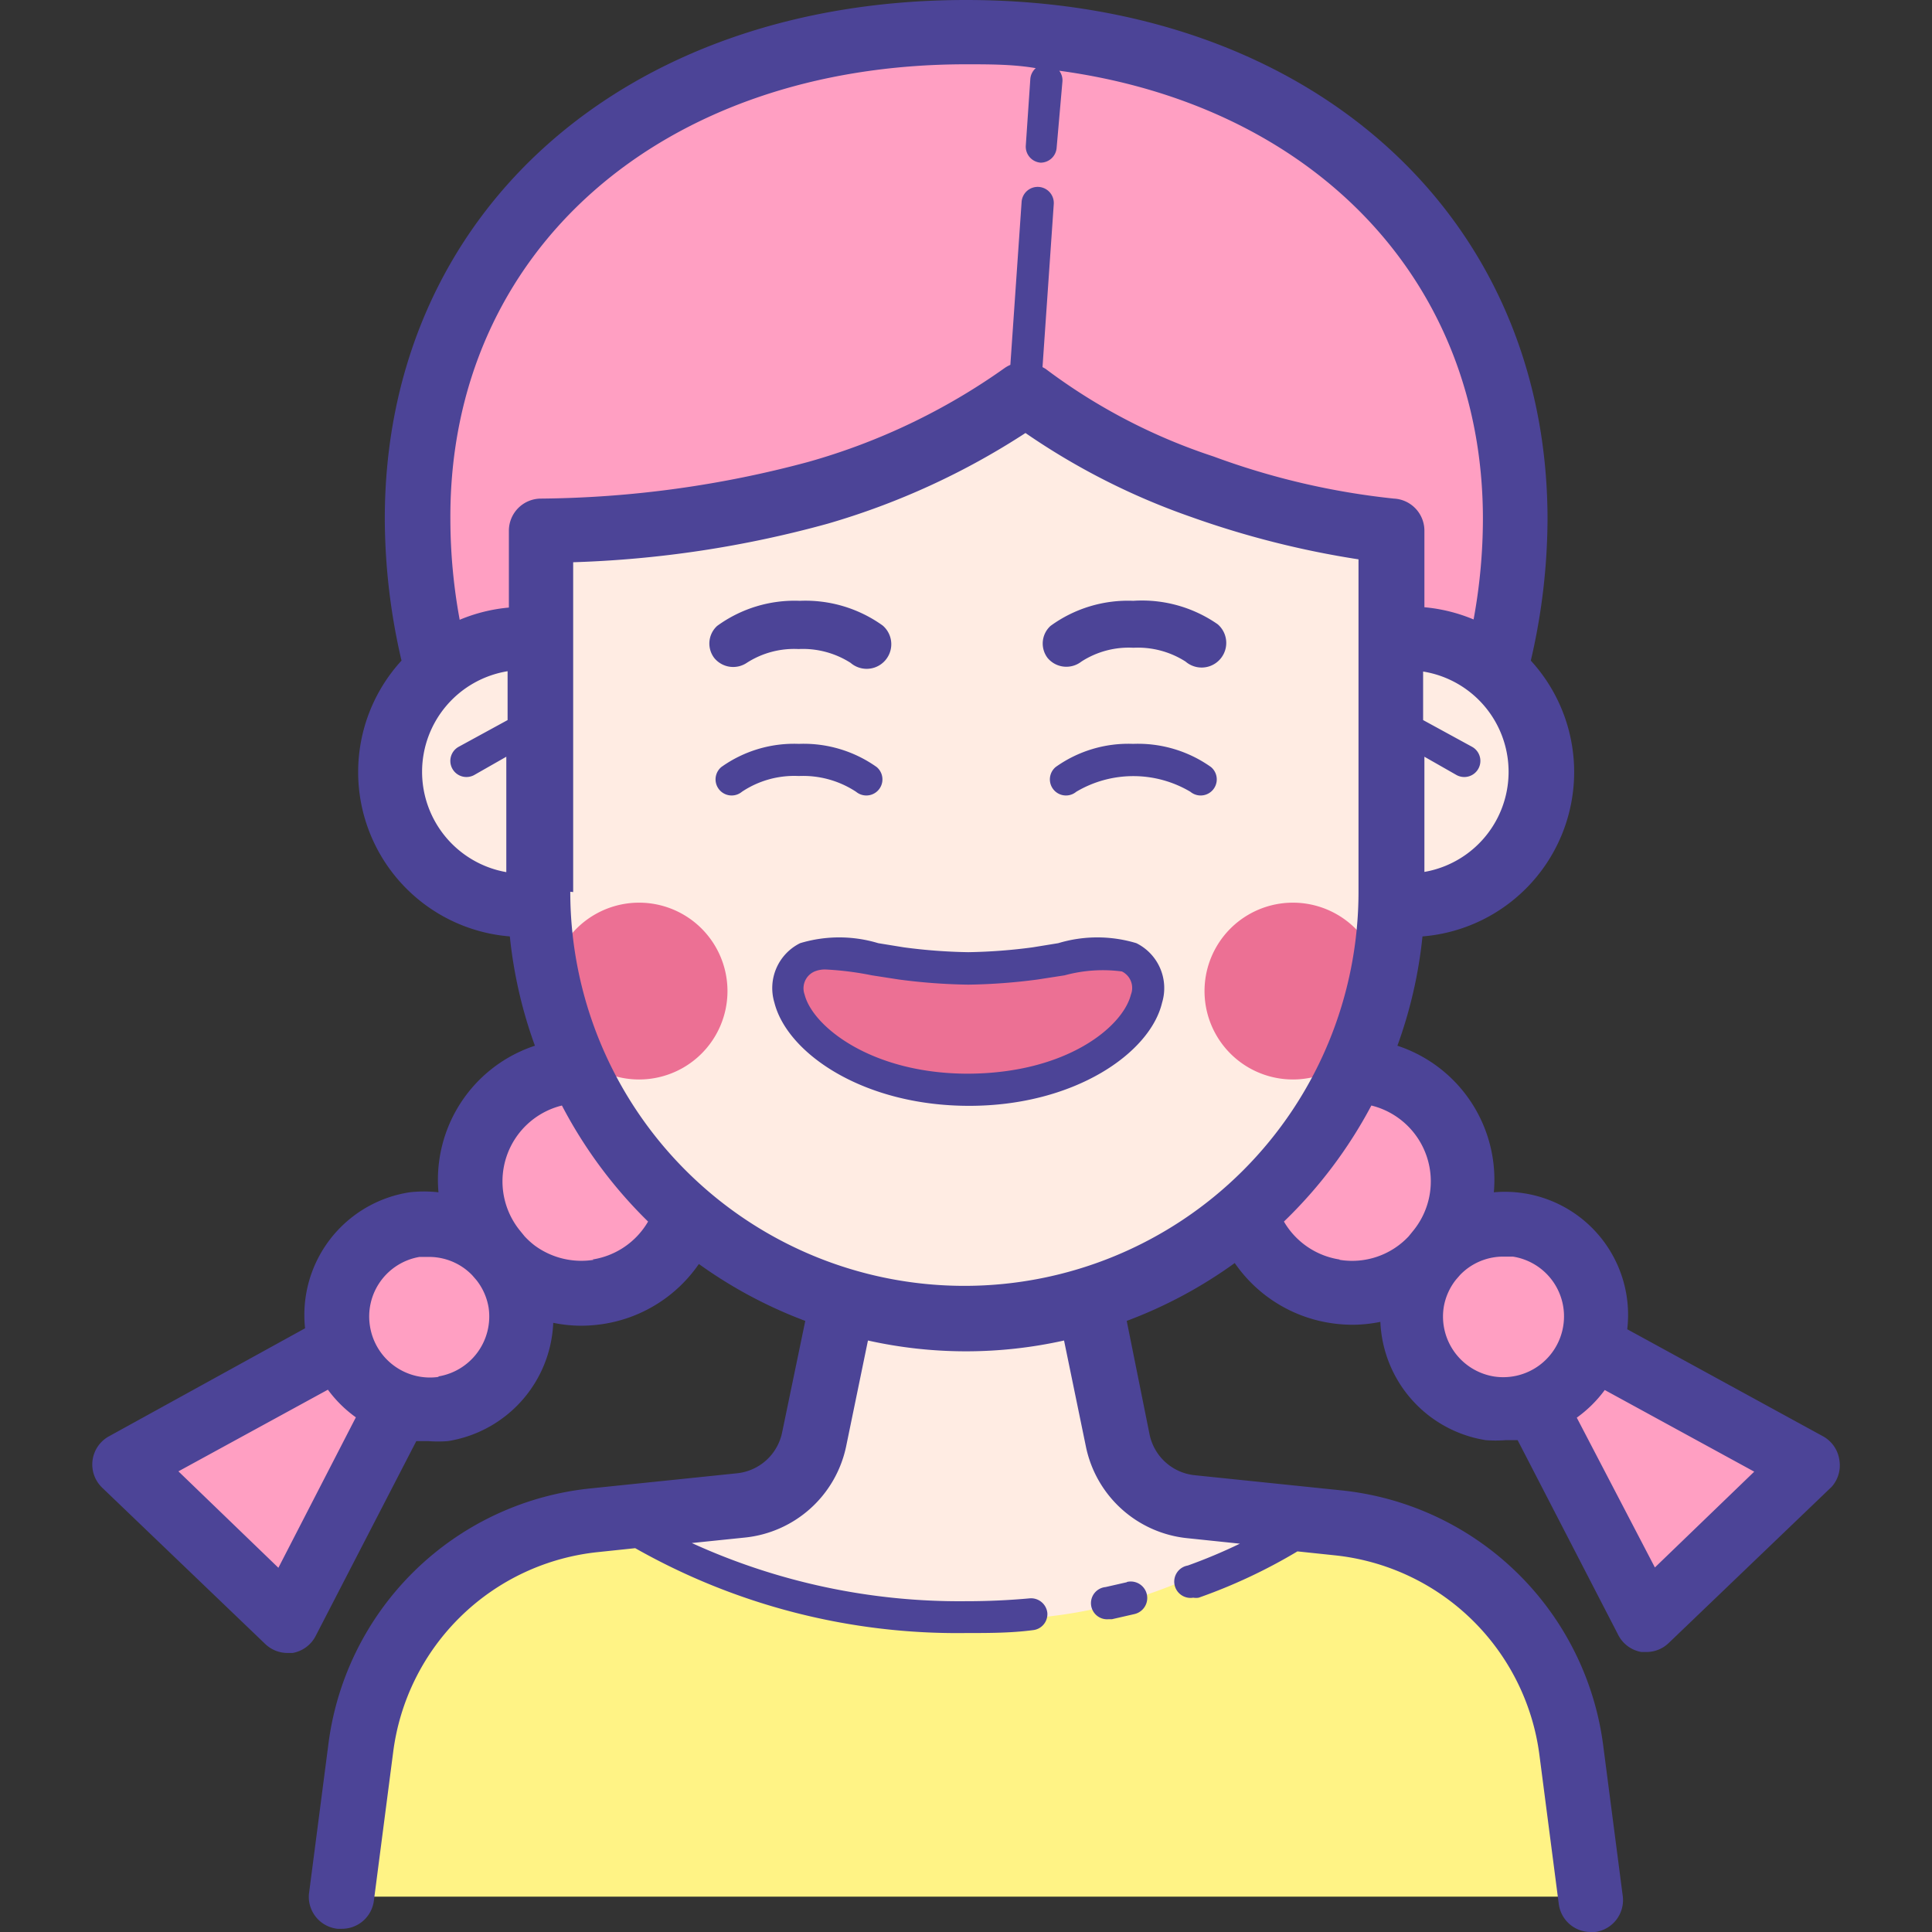<?xml version="1.0" standalone="no"?>
<!DOCTYPE svg PUBLIC "-//W3C//DTD SVG 1.1//EN" "http://www.w3.org/Graphics/SVG/1.1/DTD/svg11.dtd">
<svg t="1648982308844" class="icon" viewBox="0 0 1024 1024" version="1.1" xmlns="http://www.w3.org/2000/svg" p-id="2439" xmlns:xlink="http://www.w3.org/1999/xlink" width="200" height="200">
    <rect x="0" y="0" width="1024" height="1024" fill="#333333" stroke="none"/>
    <defs>
        <style type="text/css">@font-face { font-family: feedback-iconfont; src: url("//at.alicdn.com/t/font_1031158_u69w8yhxdu.woff2?t=1630033759944") format("woff2"), url("//at.alicdn.com/t/font_1031158_u69w8yhxdu.woff?t=1630033759944") format("woff"), url("//at.alicdn.com/t/font_1031158_u69w8yhxdu.ttf?t=1630033759944") format("truetype"); }
</style>
    </defs>
    <path d="M227.972 345.025S181.117 158.967 337.358 62.53 699.421 14.142 757.692 119.268s39.699 230.016 39.699 230.016l-62.53-5.623-5.623-55.374a312.652 312.652 0 0 1-123.527-36.973l-64.234-34.077a275.168 275.168 0 0 1-107.511 49.07C368.538 281.131 290.503 289.65 290.503 289.65l-2.897 42.596z" fill="#FF9FC2" p-id="2440"></path>
    <path d="M443.847 695.331h133.069l29.817 92.688 81.954 12.779v46.855s-60.656 29.817-175.664 35.099a284.369 284.369 0 0 1-194.918-72.413l105.467-19.083z" fill="#FFECE3" p-id="2441"></path>
    <path d="M711.177 626.156m-61.849 0a61.849 61.849 0 1 0 123.698 0 61.849 61.849 0 1 0-123.698 0Z" fill="#FF9FC2" p-id="2442"></path>
    <path d="M815.451 743.379l29.817-29.817 109.726 68.153-76.672 63.893-62.871-102.23z" fill="#FF9FC2" p-id="2443"></path>
    <path d="M793.642 701.295m-49.411 0a49.411 49.411 0 1 0 98.822 0 49.411 49.411 0 1 0-98.822 0Z" fill="#FF9FC2" p-id="2444"></path>
    <path d="M310.778 626.156m-61.849 0a61.849 61.849 0 1 0 123.698 0 61.849 61.849 0 1 0-123.698 0Z" fill="#FF9FC2" p-id="2445"></path>
    <path d="M206.334 743.379l-29.817-29.817-109.556 68.153 76.672 63.893 62.701-102.23z" fill="#FF9FC2" p-id="2446"></path>
    <path d="M228.313 701.295m-49.411 0a49.411 49.411 0 1 0 98.822 0 49.411 49.411 0 1 0-98.822 0Z" fill="#FF9FC2" p-id="2447"></path>
    <path d="M232.232 837.771c-42.596 49.752-51.115 167.486-51.115 167.486h655.973s9.882-103.593-46.855-158.967a185.376 185.376 0 0 0-104.956-43.277 254.211 254.211 0 0 1-162.715 55.374 339.061 339.061 0 0 1-190.658-52.137 97.629 97.629 0 0 0-99.674 31.521z" fill="#FFF385" p-id="2448"></path>
    <path d="M758.373 352.692a56.908 56.908 0 0 0-17.038 2.556V272.612l-96.607-15.675-102.23-40.381-129.15 43.277-120.631 12.779v82.465a57.419 57.419 0 1 0-1.022 103.933v30.839s23.513 212.978 227.972 212.978c161.863 0 223.712-200.2 223.712-200.2v-37.484a56.908 56.908 0 0 0 17.038 2.556 57.419 57.419 0 0 0 0-115.008z" fill="#FFECE3" p-id="2449"></path>
    <path d="M512 511.148c35.44 0 83.828-15.675 92.347 4.26S572.997 579.301 513.363 579.301s-118.246-48.729-92.347-72.413c15.675-14.142 90.984 4.26 90.984 4.26z" fill="#EC7094" p-id="2450"></path>
    <path d="M685.279 525.29m-46.855 0a46.855 46.855 0 1 0 93.71 0 46.855 46.855 0 1 0-93.71 0Z" fill="#EC7094" p-id="2451"></path>
    <path d="M338.721 525.29m-46.855 0a46.855 46.855 0 1 0 93.71 0 46.855 46.855 0 1 0-93.71 0Z" fill="#EC7094" p-id="2452"></path>
    <path d="M395.799 351.329a46.344 46.344 0 0 1 27.432-7.326 47.026 47.026 0 0 1 27.602 7.326 12.779 12.779 0 0 0 17.038-19.764 70.198 70.198 0 0 0-43.959-13.119 69.686 69.686 0 0 0-43.788 13.29 12.608 12.608 0 0 0-1.533 17.038 12.949 12.949 0 0 0 17.209 2.556zM600.599 318.445a69.686 69.686 0 0 0-43.788 13.29 12.608 12.608 0 0 0-1.533 17.038 12.949 12.949 0 0 0 17.89 1.874 46.344 46.344 0 0 1 27.602-7.326 46.855 46.855 0 0 1 27.602 7.326 12.779 12.779 0 0 0 17.038-19.764 70.198 70.198 0 0 0-44.811-12.438zM453.729 419.652a8.519 8.519 0 0 0 10.904-13.119 66.79 66.79 0 0 0-41.233-12.268 66.279 66.279 0 0 0-41.062 12.268 8.519 8.519 0 0 0 10.904 13.119 49.922 49.922 0 0 1 30.158-8.349 51.115 51.115 0 0 1 30.328 8.349zM600.599 394.265a66.279 66.279 0 0 0-41.062 12.268 8.519 8.519 0 0 0 10.904 13.119 59.293 59.293 0 0 1 60.486 0 8.519 8.519 0 0 0 10.904-13.119 66.79 66.79 0 0 0-41.233-12.268zM597.191 838.623l-11.245 2.556a8.519 8.519 0 0 0 1.704 17.038h1.704l11.927-2.726a8.519 8.519 0 1 0-3.919-17.038zM602.303 499.902a71.561 71.561 0 0 0-41.403 0l-13.631 2.215a288.117 288.117 0 0 1-34.077 2.556 289.65 289.65 0 0 1-34.077-2.556l-13.631-2.215a71.561 71.561 0 0 0-41.403 0 26.58 26.58 0 0 0-13.631 31.521c6.815 26.92 47.196 54.693 103.252 54.693 55.715 0 95.925-27.943 102.23-54.693a26.58 26.58 0 0 0-13.631-31.521z m-2.897 27.261c-4.26 17.038-34.077 41.744-86.384 41.914-51.115 0-82.295-25.046-86.554-41.914a9.712 9.712 0 0 1 5.282-12.268 14.312 14.312 0 0 1 6.304-1.022 163.567 163.567 0 0 1 24.024 3.067l14.312 2.215a308.733 308.733 0 0 0 36.803 2.726 306.689 306.689 0 0 0 36.803-2.726l14.312-2.215a76.672 76.672 0 0 1 30.328-2.045 9.712 9.712 0 0 1 4.771 12.268z" fill="#4C4497" p-id="2453"></path>
    <path d="M974.929 774.048a17.038 17.038 0 0 0-8.69-12.779l-103.763-56.737a65.257 65.257 0 0 0-70.709-72.583 74.798 74.798 0 0 0-51.115-77.694 240.58 240.58 0 0 0 13.29-57.93 87.406 87.406 0 0 0 57.419-146.188 333.779 333.779 0 0 0 8.86-75.139C820.052 113.134 693.457 0 512 0S203.948 113.134 203.948 274.997a334.461 334.461 0 0 0 8.86 75.139 87.406 87.406 0 0 0 57.419 146.188 240.58 240.58 0 0 0 13.29 57.93 74.798 74.798 0 0 0-51.115 77.694 66.62 66.62 0 0 0-15.334 0 65.768 65.768 0 0 0-55.374 72.072l-103.933 57.249a17.038 17.038 0 0 0-3.578 27.261l86.384 82.806a17.038 17.038 0 0 0 11.756 4.771h2.726a17.038 17.038 0 0 0 12.268-9.03l53.33-103.252h6.475a68.153 68.153 0 0 0 10.223 0 66.279 66.279 0 0 0 55.885-62.701 75.139 75.139 0 0 0 14.142 1.533 78.717 78.717 0 0 0 11.927-0.852 75.479 75.479 0 0 0 51.115-31.862A242.284 242.284 0 0 0 426.809 700.102l-12.268 59.123a27.261 27.261 0 0 1-23.854 21.639l-77.524 8.008a156.07 156.07 0 0 0-139.203 136.306l-10.223 78.717a17.038 17.038 0 0 0 15.164 18.401h2.215a17.038 17.038 0 0 0 17.038-14.823l10.223-78.717a122.164 122.164 0 0 1 108.874-106.148l19.424-2.045A346.047 346.047 0 0 0 512 865.544c11.927 0 23.854 0 35.44-1.533a8.519 8.519 0 0 0 7.667-9.201 8.69 8.69 0 0 0-9.201-7.667c-11.075 1.022-22.491 1.533-34.077 1.533A341.617 341.617 0 0 1 366.664 817.836l28.113-2.897A61.167 61.167 0 0 0 448.447 766.722l11.586-56.226a238.536 238.536 0 0 0 103.933 0l11.586 56.226a61.167 61.167 0 0 0 53.841 48.559l27.772 2.897a284.369 284.369 0 0 1-27.602 11.586 8.519 8.519 0 0 0 2.897 17.038 8.519 8.519 0 0 0 2.897 0 287.606 287.606 0 0 0 52.307-24.535l19.424 2.045a122.164 122.164 0 0 1 108.874 106.148l10.223 78.717a17.038 17.038 0 0 0 17.038 14.823h2.215a17.038 17.038 0 0 0 14.653-19.083l-10.223-78.717a156.07 156.07 0 0 0-139.203-136.306l-77.524-8.008a27.261 27.261 0 0 1-23.854-21.639L597.191 700.102a242.284 242.284 0 0 0 57.249-30.669 75.479 75.479 0 0 0 51.115 31.862 78.546 78.546 0 0 0 11.927 0.852 75.139 75.139 0 0 0 14.142-1.533 66.279 66.279 0 0 0 55.885 62.701 68.153 68.153 0 0 0 10.393 0h6.475l53.33 103.252a17.038 17.038 0 0 0 12.268 9.03h2.726a17.038 17.038 0 0 0 11.756-4.771l86.384-82.806a17.038 17.038 0 0 0 4.089-13.971z m-219.964-311.8v-61.167l17.038 9.712a8.519 8.519 0 1 0 8.178-14.994l-25.898-14.142v-25.728a53.841 53.841 0 0 1 0 106.319zM512 34.077c12.608 0 25.046 0 36.973 2.045a8.519 8.519 0 0 0-2.897 5.963l-2.385 35.099a8.519 8.519 0 0 0 7.838 9.03 8.519 8.519 0 0 0 8.519-8.008L563.115 43.107a8.349 8.349 0 0 0-1.704-5.623c134.432 18.231 224.564 110.749 224.564 237.513a296.125 296.125 0 0 1-4.941 53.33 87.577 87.577 0 0 0-26.069-6.475v-40.551a17.038 17.038 0 0 0-16.186-17.038 393.754 393.754 0 0 1-95.585-22.32 307.711 307.711 0 0 1-89.11-46.514l-1.533-0.852 5.963-86.384a8.519 8.519 0 0 0-17.038-1.193l-5.963 86.384a17.038 17.038 0 0 0-3.067 1.704 337.358 337.358 0 0 1-104.104 49.752 562.263 562.263 0 0 1-141.588 19.424 17.038 17.038 0 0 0-17.038 17.038v40.721a87.577 87.577 0 0 0-26.069 6.475 296.466 296.466 0 0 1-4.941-53.33C238.025 133.069 350.648 34.077 512 34.077zM223.713 408.918a54.011 54.011 0 0 1 45.322-53.159v25.898l-25.898 14.142a8.519 8.519 0 1 0 8.178 14.994l17.038-9.712v61.167A54.011 54.011 0 0 1 223.713 408.918zM147.552 830.956l-52.989-51.115 79.228-43.277a66.108 66.108 0 0 0 14.823 14.653z m85.191-101.207a32.202 32.202 0 0 1-36.632-26.75A32.032 32.032 0 0 1 222.35 666.196h5.111a31.862 31.862 0 0 1 18.742 6.134 32.373 32.373 0 0 1 4.089 3.578l2.215 2.556a31.862 31.862 0 0 1 6.475 14.653 32.202 32.202 0 0 1-26.92 36.462z m81.954-62.019a41.744 41.744 0 0 1-31.18-7.497 42.255 42.255 0 0 1-5.452-4.941l-2.215-2.726a41.403 41.403 0 0 1 21.979-66.62A244.158 244.158 0 0 0 343.492 647.454a41.403 41.403 0 0 1-29.476 20.105z m-10.904-194.918V297.999a573.508 573.508 0 0 0 134.943-20.446 391.88 391.88 0 0 0 104.785-48.048A367.686 367.686 0 0 0 631.268 273.975a483.205 483.205 0 0 0 88.769 22.491v176.176a208.889 208.889 0 0 1-417.778 0z m406.192 194.747A41.403 41.403 0 0 1 680.508 647.454a244.158 244.158 0 0 0 46.344-61.508 41.403 41.403 0 0 1 21.979 66.62l-2.215 2.726a41.062 41.062 0 0 1-36.632 12.438z m81.954 62.019a32.202 32.202 0 0 1-26.75-36.632 31.862 31.862 0 0 1 6.475-14.653l2.215-2.556a32.373 32.373 0 0 1 4.089-3.578 31.862 31.862 0 0 1 18.742-6.134h5.111a32.032 32.032 0 0 1 26.75 36.632 32.202 32.202 0 0 1-36.632 26.92z m85.191 101.207L835.727 751.387a66.108 66.108 0 0 0 14.823-14.653l79.228 43.277z" fill="#4C4497" p-id="2454"></path>
</svg>